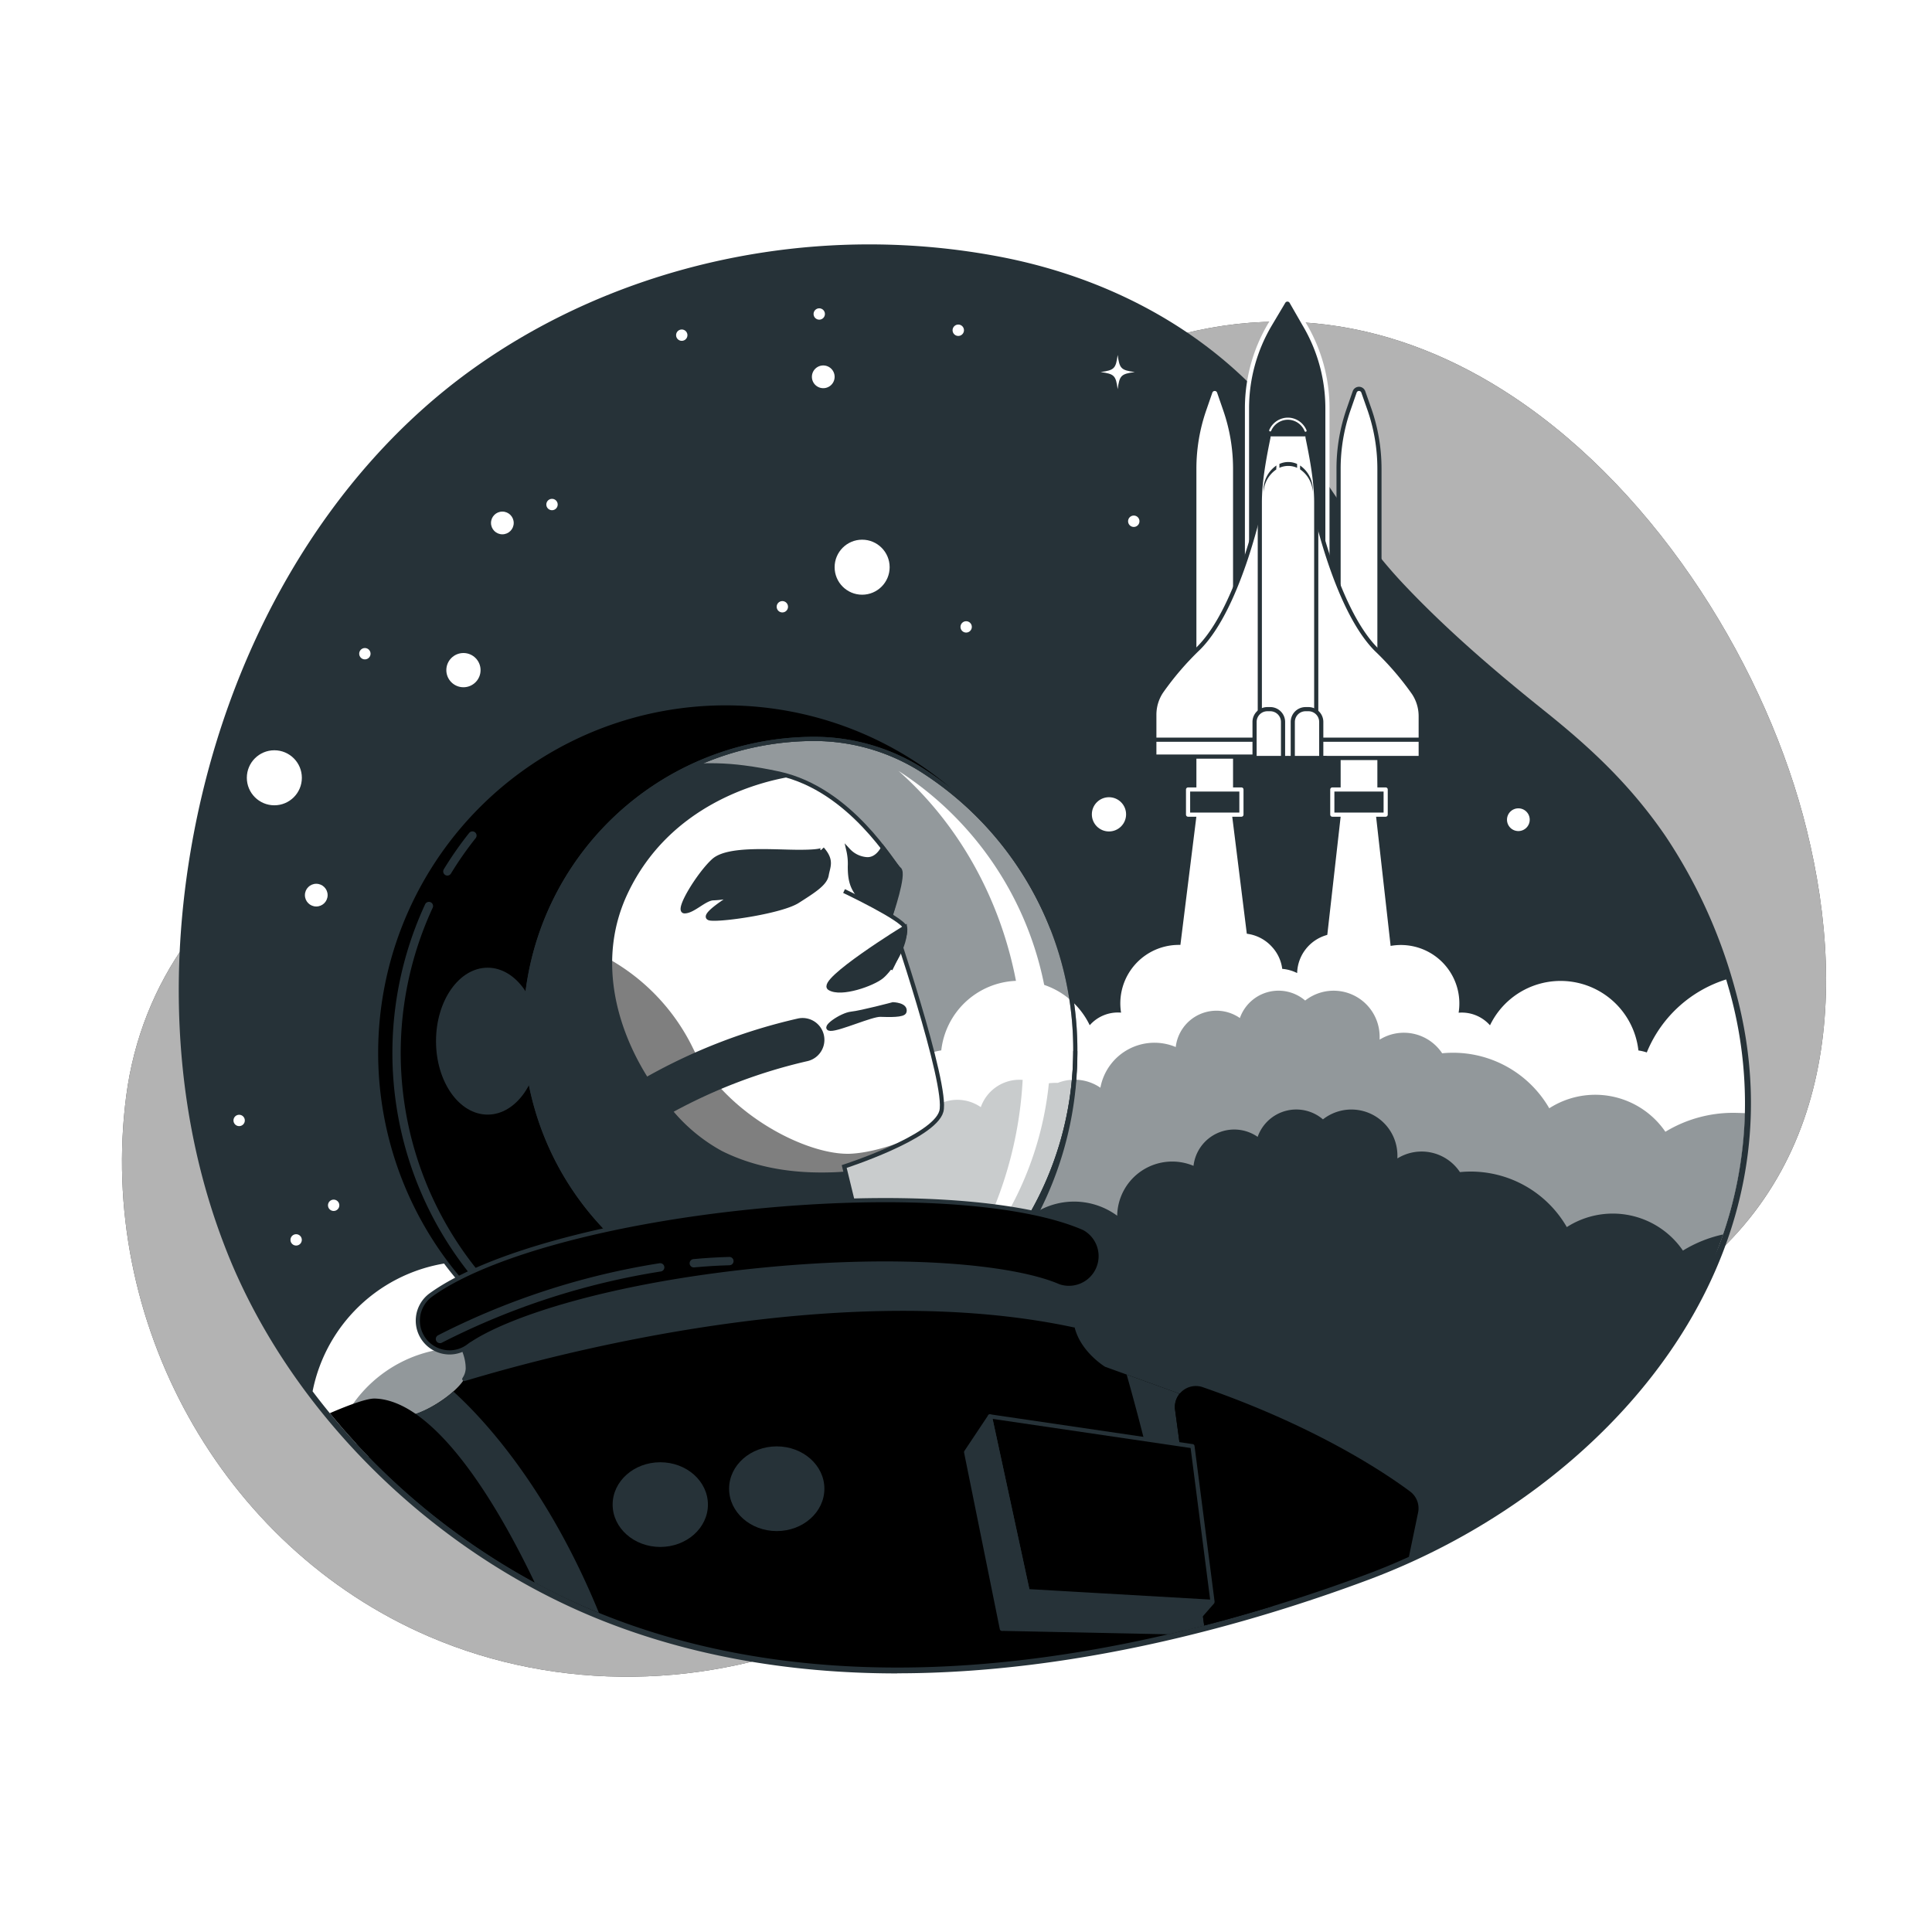 <svg class="animated" id="freepik_stories-to-the-stars" xmlns="http://www.w3.org/2000/svg" xmlns:xlink="http://www.w3.org/1999/xlink" viewBox="0 0 500 500" version="1.1" xmlns:svgjs="http://svgjs.com/svgjs"><style>svg#freepik_stories-to-the-stars:not(.animated) .animable {opacity: 0;}svg#freepik_stories-to-the-stars.animated #freepik--space-shuttle--inject-47 {animation: 1.5s Infinite  linear floating;animation-delay: 0s;}            @keyframes floating {                0% {                    opacity: 1;                    transform: translateY(0px);                }                50% {                    transform: translateY(-10px);                }                100% {                    opacity: 1;                    transform: translateY(0px);                }            }        </style><g id="freepik--background-simple--inject-47" class="animable" style="transform-origin: 252.076px 258.592px;"><path d="M391.64,102.69C362.28,83.18,326.79,75.87,288.58,92.4c-37.77,16.34-57.15,54.93-89.81,77.83-34.74,24.35-80,27-117.68,45.84-26.62,13.34-44.58,38-48.43,67.59C25.13,341.6,57,400.21,110.92,423.48c33.63,14.51,72.5,13.69,105.93-1,25.66-11.27,47.85-29.35,73.41-41.08C334.64,361,386.61,362,428.9,336.07c44.76-27.42,49.77-76.26,38.67-121.33C457.48,173.78,429.71,128,391.64,102.69Z" style="fill: rgb(0, 0, 0); transform-origin: 252.076px 258.592px;" id="elehvn2eggybt" class="animable"></path><g id="elns98dr0hi7d"><path d="M391.64,102.69C362.28,83.18,326.79,75.87,288.58,92.4c-37.77,16.34-57.15,54.93-89.81,77.83-34.74,24.35-80,27-117.68,45.84-26.62,13.34-44.58,38-48.43,67.59C25.13,341.6,57,400.21,110.92,423.48c33.63,14.51,72.5,13.69,105.93-1,25.66-11.27,47.85-29.35,73.41-41.08C334.64,361,386.61,362,428.9,336.07c44.76-27.42,49.77-76.26,38.67-121.33C457.48,173.78,429.71,128,391.64,102.69Z" style="fill: rgb(255, 255, 255); opacity: 0.7; transform-origin: 252.076px 258.592px;" class="animable"></path></g></g><g id="freepik--Stars--inject-47" class="animable" style="transform-origin: 249.704px 248.165px;"><path d="M232.19,433.08c-28.87,0-55.38-4.94-78.8-14.67-40.13-16.69-74.5-49.57-91.93-88-1.2-2.63-2.37-5.45-3.48-8.36-11.7-30.51-14.71-65.6-8.7-101.49,8.8-52.58,35.49-98.21,73.2-125.17,29-20.73,65.38-32.14,102.48-32.14a180.37,180.37,0,0,1,33.69,3.17c31.86,6.07,58.79,22.33,75.84,45.77,3,4.19,5.93,8.47,8.73,12.62,6.21,9.19,12.07,17.88,19.69,26,12.19,13,26,24.5,36.69,33.07s21.68,18.27,31.38,32.42a134.81,134.81,0,0,1,18.09,39.83C468.44,326.12,415.77,386,353.73,409c-29.57,11-74.67,24.05-121.53,24.05Z" style="fill: rgb(38, 50, 56); transform-origin: 249.704px 248.165px;" id="elcmnm3oi2vzc" class="animable"></path><path d="M216,97.52a2.94,2.94,0,1,1-2.94-2.94A2.94,2.94,0,0,1,216,97.52Z" style="fill: rgb(255, 255, 255); transform-origin: 213.06px 97.52px;" id="elq2ay7bncred" class="animable"></path><path d="M395.89,212.14A2.94,2.94,0,1,1,393,209.2,2.93,2.93,0,0,1,395.89,212.14Z" style="fill: rgb(255, 255, 255); transform-origin: 392.95px 212.14px;" id="elxqmza7c6hus" class="animable"></path><circle cx="81.85" cy="231.66" r="2.94" style="fill: rgb(255, 255, 255); transform-origin: 81.85px 231.66px;" id="elk3dejjl91p8" class="animable"></circle><circle cx="130.01" cy="135.34" r="2.94" style="fill: rgb(255, 255, 255); transform-origin: 130.01px 135.34px;" id="elr1gjgjakj8i" class="animable"></circle><path d="M249.47,85.48A1.47,1.47,0,1,1,248,84,1.46,1.46,0,0,1,249.47,85.48Z" style="fill: rgb(255, 255, 255); transform-origin: 248px 85.47px;" id="elpgrp2biw44" class="animable"></path><path d="M294.89,134.9a1.47,1.47,0,1,1-1.46-1.47A1.46,1.46,0,0,1,294.89,134.9Z" style="fill: rgb(255, 255, 255); transform-origin: 293.42px 134.9px;" id="el43x3hzd44w1" class="animable"></path><circle cx="94.43" cy="169.18" r="1.47" style="fill: rgb(255, 255, 255); transform-origin: 94.43px 169.18px;" id="elwsjvap21idq" class="animable"></circle><path d="M144.33,130.56a1.47,1.47,0,1,1-1.47-1.46A1.47,1.47,0,0,1,144.33,130.56Z" style="fill: rgb(255, 255, 255); transform-origin: 142.86px 130.57px;" id="elo6ttzezxijk" class="animable"></path><circle cx="212.02" cy="81.26" r="1.47" style="fill: rgb(255, 255, 255); transform-origin: 212.02px 81.26px;" id="el4uop836u0x" class="animable"></circle><circle cx="250.04" cy="162.24" r="1.47" style="fill: rgb(255, 255, 255); transform-origin: 250.04px 162.24px;" id="elnrn0ccevwu" class="animable"></circle><circle cx="61.89" cy="289.97" r="1.47" style="fill: rgb(255, 255, 255); transform-origin: 61.89px 289.97px;" id="els16flscuf" class="animable"></circle><circle cx="86.35" cy="311.93" r="1.47" style="fill: rgb(255, 255, 255); transform-origin: 86.35px 311.93px;" id="elc6sx207rmaw" class="animable"></circle><circle cx="76.64" cy="320.88" r="1.47" style="fill: rgb(255, 255, 255); transform-origin: 76.64px 320.88px;" id="elm9xg0iwrrt" class="animable"></circle><circle cx="176.44" cy="86.74" r="1.47" style="fill: rgb(255, 255, 255); transform-origin: 176.44px 86.74px;" id="elf1jh41uzd9b" class="animable"></circle><circle cx="202.47" cy="157.03" r="1.47" style="fill: rgb(255, 255, 255); transform-origin: 202.47px 157.03px;" id="elg7e8gz816gt" class="animable"></circle><g id="el0a5mo15orpj"><circle cx="223.12" cy="146.79" r="7.12" style="fill: rgb(255, 255, 255); transform-origin: 223.12px 146.79px; transform: rotate(-9.2deg);" class="animable"></circle></g><circle cx="71" cy="201.29" r="7.12" style="fill: rgb(255, 255, 255); transform-origin: 71px 201.29px;" id="el9dp327emj65" class="animable"></circle><circle cx="119.94" cy="173.43" r="4.43" style="fill: rgb(255, 255, 255); transform-origin: 119.94px 173.43px;" id="elda1t7c5h2g8" class="animable"></circle><circle cx="287" cy="210.75" r="4.43" style="fill: rgb(255, 255, 255); transform-origin: 287px 210.75px;" id="ely3oebfljz2h" class="animable"></circle><path d="M293.68,96.29c-3.55-.49-3.94-.88-4.43-4.43-.48,3.55-.87,3.94-4.42,4.43,3.55.48,3.94.87,4.42,4.42C289.74,97.16,290.13,96.77,293.68,96.29Z" style="fill: rgb(255, 255, 255); transform-origin: 289.255px 96.285px;" id="eljdty9ptoba" class="animable"></path></g><g id="freepik--space-shuttle--inject-47" class="animable" style="transform-origin: 333.21px 165.583px;"><polygon points="324.71 253.65 303.81 253.65 309.5 207.94 309.5 199.75 319.02 199.75 319.02 207.94 324.71 253.65" style="fill: rgb(255, 255, 255); stroke: rgb(38, 50, 56); stroke-linecap: round; stroke-linejoin: round; stroke-width: 1.077px; transform-origin: 314.26px 226.7px;" id="elw6giod5ov" class="animable"></polygon><polygon points="361.43 253.65 341.64 253.65 346.78 208.14 346.78 199.75 356.29 199.75 356.29 207.94 361.43 253.65" style="fill: rgb(255, 255, 255); stroke: rgb(38, 50, 56); stroke-linecap: round; stroke-linejoin: round; stroke-width: 1.077px; transform-origin: 351.535px 226.7px;" id="el00glrc7dhyqua" class="animable"></polygon><path d="M315.49,101.43a1.19,1.19,0,0,0-2.24,0L311.67,106a46.59,46.59,0,0,0-2.58,15.3V205h10.56v-83.7a46.59,46.59,0,0,0-2.58-15.3Z" style="fill: rgb(255, 255, 255); stroke: rgb(38, 50, 56); stroke-linecap: round; stroke-linejoin: round; stroke-width: 1.077px; transform-origin: 314.37px 152.821px;" id="eljj4yhd83t1" class="animable"></path><rect x="307.47" y="204.32" width="13.81" height="6.51" style="fill: rgb(38, 50, 56); stroke: rgb(255, 255, 255); stroke-linecap: round; stroke-linejoin: round; stroke-width: 1.077px; transform-origin: 314.375px 207.575px;" id="elj34st99c8b" class="animable"></rect><path d="M352.82,101.43a1.18,1.18,0,0,0-2.23,0L349,106a46.59,46.59,0,0,0-2.58,15.3V205H357v-83.7a46.85,46.85,0,0,0-2.57-15.3Z" style="fill: rgb(255, 255, 255); stroke: rgb(38, 50, 56); stroke-linecap: round; stroke-linejoin: round; stroke-width: 1.077px; transform-origin: 351.71px 152.818px;" id="elf7k99i9sw4a" class="animable"></path><path d="M334.19,78.06a1.19,1.19,0,0,0-2,0l-3.47,5.83a42.46,42.46,0,0,0-6,21.69v79.9h20.82v-79.9a42.46,42.46,0,0,0-6-21.69Z" style="fill: rgb(38, 50, 56); stroke: rgb(255, 255, 255); stroke-linecap: round; stroke-linejoin: round; stroke-width: 1.077px; transform-origin: 333.13px 131.498px;" id="elbjcf9lp5ly7" class="animable"></path><rect x="344.8" y="204.32" width="13.81" height="6.51" style="fill: rgb(38, 50, 56); stroke: rgb(255, 255, 255); stroke-linecap: round; stroke-linejoin: round; stroke-width: 1.077px; transform-origin: 351.705px 207.575px;" id="eliglp0leckyl" class="animable"></rect><path d="M326.78,128.48s-5.61,28.29-16.57,39.25A75.66,75.66,0,0,0,300.53,179a10.83,10.83,0,0,0-1.79,6v10.81h30.33V125.43Z" style="fill: rgb(255, 255, 255); stroke: rgb(38, 50, 56); stroke-linecap: round; stroke-linejoin: round; stroke-width: 1.077px; transform-origin: 313.905px 160.62px;" id="elbortlfx3dm" class="animable"></path><line x1="299" y1="191.43" x2="326.27" y2="191.43" style="fill: none; stroke: rgb(38, 50, 56); stroke-linecap: round; stroke-linejoin: round; stroke-width: 1.077px; transform-origin: 312.635px 191.43px;" id="el1cb3uwew6vk" class="animable"></line><path d="M339.64,128.87s5.61,28.28,16.57,39.24a75.66,75.66,0,0,1,9.68,11.25,10.86,10.86,0,0,1,1.79,6v10.81H337.35V125.81Z" style="fill: rgb(255, 255, 255); stroke: rgb(38, 50, 56); stroke-linecap: round; stroke-linejoin: round; stroke-width: 1.077px; transform-origin: 352.515px 160.99px;" id="els3ydxcxhnac" class="animable"></path><line x1="340.03" y1="191.43" x2="367.29" y2="191.43" style="fill: none; stroke: rgb(38, 50, 56); stroke-linecap: round; stroke-linejoin: round; stroke-width: 1.077px; transform-origin: 353.66px 191.43px;" id="elmeg6vgjwpbr" class="animable"></line><path d="M333.86,108.39a5.53,5.53,0,0,0-1.15,0,5.14,5.14,0,0,0-4.43,4.51l0,.25c-1,4.9-2.24,11.26-2.24,16.82V197.4h14.6V130c0-5.56-1.24-11.92-2.25-16.82l0-.25A5.14,5.14,0,0,0,333.86,108.39Z" style="fill: rgb(255, 255, 255); stroke: rgb(38, 50, 56); stroke-linecap: round; stroke-linejoin: round; stroke-width: 1.077px; transform-origin: 333.34px 152.88px;" id="elk3tztc74k2" class="animable"></path><path d="M328,183.53h.74a3.31,3.31,0,0,1,3.31,3.31v10a0,0,0,0,1,0,0h-7.37a0,0,0,0,1,0,0v-10A3.31,3.31,0,0,1,328,183.53Z" style="fill: rgb(255, 255, 255); stroke: rgb(38, 50, 56); stroke-linecap: round; stroke-linejoin: round; stroke-width: 1.077px; transform-origin: 328.365px 190.185px;" id="elvxg7z2ktifa" class="animable"></path><rect x="323.5" y="196.17" width="9.65" height="6.51" style="fill: rgb(38, 50, 56); stroke: rgb(38, 50, 56); stroke-linecap: round; stroke-linejoin: round; stroke-width: 1.077px; transform-origin: 328.325px 199.425px;" id="elid5h7mp25om" class="animable"></rect><path d="M337.89,183.53h.74a3.31,3.31,0,0,1,3.31,3.31v10a0,0,0,0,1,0,0h-7.37a0,0,0,0,1,0,0v-10A3.31,3.31,0,0,1,337.89,183.53Z" style="fill: rgb(255, 255, 255); stroke: rgb(38, 50, 56); stroke-linecap: round; stroke-linejoin: round; stroke-width: 1.077px; transform-origin: 338.255px 190.185px;" id="elorqafixp6k" class="animable"></path><rect x="333.44" y="196.17" width="9.65" height="6.51" style="fill: rgb(38, 50, 56); stroke: rgb(38, 50, 56); stroke-linecap: round; stroke-linejoin: round; stroke-width: 1.077px; transform-origin: 338.265px 199.425px;" id="elkxddjyt682" class="animable"></rect><path d="M333.86,108.39a5.53,5.53,0,0,0-1.15,0,5.1,5.1,0,0,0-4.33,4h9.81A5.09,5.09,0,0,0,333.86,108.39Z" style="fill: rgb(38, 50, 56); stroke: rgb(38, 50, 56); stroke-linecap: round; stroke-linejoin: round; stroke-width: 1.077px; transform-origin: 333.285px 110.375px;" id="ela5indfi7k3b" class="animable"></path><path d="M330.34,120.47A7.65,7.65,0,0,0,327,127c0,.17,0,.34,0,.51a7.58,7.58,0,0,1,3.29-6Z" style="fill: rgb(38, 50, 56); transform-origin: 328.669px 123.99px;" id="el9ibzit1qik8" class="animable"></path><path d="M335.69,120.07a5.49,5.49,0,0,0-4.58,0v1a5.6,5.6,0,0,1,4.58,0Z" style="fill: rgb(38, 50, 56); transform-origin: 333.4px 120.32px;" id="eljug1twv1obf" class="animable"></path><path d="M336.46,120.47v1a7.55,7.55,0,0,1,3.29,6c0-.17,0-.34,0-.51A7.65,7.65,0,0,0,336.46,120.47Z" style="fill: rgb(38, 50, 56); transform-origin: 338.106px 123.97px;" id="el15u7wvpim88" class="animable"></path><path d="M337.88,111.47a5,5,0,0,0-4-3.08,5.53,5.53,0,0,0-1.15,0,5,5,0,0,0-4,3" style="fill: none; stroke: rgb(255, 255, 255); stroke-linecap: round; stroke-linejoin: round; stroke-width: 0.539px; transform-origin: 333.305px 109.915px;" id="elp51kdd556p" class="animable"></path></g><g id="freepik--Smoke--inject-47" class="animable" style="transform-origin: 266.26px 336.566px;"><path d="M447.63,256.58c-.29-1-.59-2.07-.9-3.1a32.78,32.78,0,0,0-20.32,18.35c-.08.18-.14.36-.22.54a12.66,12.66,0,0,0-2.17-.51,20.27,20.27,0,0,0-38.41-6.51,9.74,9.74,0,0,0-8.12-3.26,15.13,15.13,0,0,0-22.36-15.58,10.53,10.53,0,0,0-17.35-.68,10.47,10.47,0,0,0-2.08,6,10.48,10.48,0,0,0-3.86-1.09,10.24,10.24,0,0,0-2.58-5.61,10.49,10.49,0,0,0-16.76,1.36,15.13,15.13,0,0,0-22.37,15.58,9.7,9.7,0,0,0-8.11,3.26,20.27,20.27,0,0,0-38.42,6.51,13.11,13.11,0,0,0-2.17.51l-.21-.54a32.89,32.89,0,0,0-62.7,7.95,35.29,35.29,0,0,0-16,20.33q-1.08-.06-2.16-.06a45.39,45.39,0,0,0-41.27,26.49A41.71,41.71,0,0,0,80.9,360.07a176,176,0,0,0,14.46,16.85h246c32.91,0,64.83-12.18,88.76-34.77,6.86-6.47,12.37-13.24,14.95-20.28a105.44,105.44,0,0,0,6.5-33.73A108.22,108.22,0,0,0,447.63,256.58Z" style="fill: rgb(255, 255, 255); transform-origin: 266.25px 309.246px;" id="elaafinrc2tmu" class="animable"></path><g id="elgy36opini7a"><path d="M448.53,288A33.79,33.79,0,0,0,431,292.9a22,22,0,0,0-30.05-6.08A28.75,28.75,0,0,0,376,272.45c-.93,0-1.86.05-2.77.14a11.89,11.89,0,0,0-16.18-3.53c0-.25,0-.5,0-.75a11.91,11.91,0,0,0-19.27-9.37,10.6,10.6,0,0,0-16.9,4.53,10.61,10.61,0,0,0-16.6,7.5,14.23,14.23,0,0,0-19.5,10.53,11.8,11.8,0,0,0-11-1.26l-.39,0a18.61,18.61,0,0,0-4.44.54,10.45,10.45,0,0,0-5.12-1.34,10.6,10.6,0,0,0-10,7.09,10.64,10.64,0,0,0-9.94-1.17,34.16,34.16,0,0,0-38.66,18,18.89,18.89,0,0,0-16,10.89,34.19,34.19,0,0,0-52.49,39.31,34,34,0,0,0-19.42-4.71A34.34,34.34,0,0,0,88.12,369,178.59,178.59,0,0,0,154,417c23.23,9.66,49.55,14.56,78.22,14.56h0c46.64,0,91.55-13,121-24,51.8-19.21,97-64.35,98.4-119.48C450.59,288.05,449.57,288,448.53,288Z" style="fill: rgb(38, 50, 56); opacity: 0.5; transform-origin: 269.87px 343.973px;" class="animable"></path></g><path d="M435.54,323.65a22,22,0,0,0-30.05-6.08A28.72,28.72,0,0,0,380.6,303.2c-.94,0-1.86.05-2.77.14a11.9,11.9,0,0,0-16.18-3.54c0-.24,0-.49,0-.75a11.91,11.91,0,0,0-19.27-9.36,10.6,10.6,0,0,0-16.9,4.53,10.61,10.61,0,0,0-16.6,7.5,14.24,14.24,0,0,0-19.75,12.91,18.86,18.86,0,0,0-28.28,7.28,34.16,34.16,0,0,0-53.4,18.34,14.26,14.26,0,0,0-11.14,13.67,18.85,18.85,0,0,0-28.27,7.28,34.18,34.18,0,0,0-54.63,27.4c0,.19,0,.37,0,.56h-.15v3.9A174.61,174.61,0,0,0,154,417c23.23,9.66,49.55,14.56,78.22,14.56h0c46.64,0,91.55-13,121-24,41.56-15.42,78.88-47.53,92.72-88.09A33.61,33.61,0,0,0,435.54,323.65Z" style="fill: rgb(38, 50, 56); transform-origin: 279.6px 359.348px;" id="el2grf653v8nf" class="animable"></path></g><g id="freepik--Astronaut--inject-47" class="animable animator-active" style="transform-origin: 226.237px 306.784px;"><g id="el3uye05ix8ed"><path d="M239.29,199.75a52.16,52.16,0,0,0-28.35-8.52h-.16a74.82,74.82,0,1,0,54.14,126.44,85.82,85.82,0,0,0-25.63-117.92Z" style="fill: rgb(255, 255, 255); stroke: rgb(38, 50, 56); stroke-miterlimit: 10; stroke-width: 1.077px; opacity: 0.5; transform-origin: 207.114px 266.05px;" class="animable"></path></g><path d="M232.9,199.75c-.13-.09-.26-.16-.38-.25,19.67,17.39,32.29,44.15,32.29,74.17a102,102,0,0,1-13,50.2,77.22,77.22,0,0,0,6.71-6.2A85.82,85.82,0,0,0,232.9,199.75Z" style="fill: rgb(255, 255, 255); transform-origin: 252.206px 261.685px;" id="elfp12lkotvt" class="animable"></path><path d="M264.92,317.67a74.81,74.81,0,1,1-54.14-126.44h.16a52.16,52.16,0,0,1,28.35,8.52,86.11,86.11,0,0,1,33.1,40.6,90.48,90.48,0,1,0,5.9,32.18c0-.17,0-.34,0-.51A85.43,85.43,0,0,1,264.92,317.67Z" style="fill: rgb(0, 0, 0); stroke: rgb(38, 50, 56); stroke-miterlimit: 10; stroke-width: 1.077px; transform-origin: 187.81px 272.488px;" id="elyj72x0j8u1d" class="animable"></path><path d="M111,234.48a90.53,90.53,0,0,0,14.2,97.83" style="fill: rgb(0, 0, 0); stroke: rgb(38, 50, 56); stroke-linecap: round; stroke-linejoin: round; stroke-width: 2.155px; transform-origin: 113.915px 283.395px;" id="el6oblfdw49qf" class="animable"></path><path d="M122.26,216.24a91.06,91.06,0,0,0-6.48,9.28" style="fill: rgb(0, 0, 0); stroke: rgb(38, 50, 56); stroke-linecap: round; stroke-linejoin: round; stroke-width: 2.155px; transform-origin: 119.02px 220.88px;" id="eli0nam7colds" class="animable"></path><g style="clip-path: url(&quot;#freepik--clip-path--inject-47&quot;); transform-origin: 184.02px 263.872px;" id="elh5llxj9bxfk" class="animable"><path d="M139.84,215.4c14-13.44,33.54-19.3,52.76-16.77,2.83.37,5.83.88,9,1.57,18.76,4.13,29.64,23.64,31.14,24.77s-2.25,12-2.25,12,15,43.9,13.13,50.66-25.14,14.26-25.14,14.26l3.38,13.88-71.29,13.88s-6-27-13.89-37.89-13.93-23.15-12-45.78C125.76,232.75,132.22,222.74,139.84,215.4Z" style="fill: rgb(255, 255, 255); transform-origin: 184.05px 263.853px;" id="elwxtlkcwhkl" class="animable"></path><g style="clip-path: url(&quot;#freepik--clip-path-2--inject-47&quot;); transform-origin: 180.079px 286.833px;" id="el5d29y4qj7bc" class="animable"><g id="ell4ad7dn0kif"><path d="M220.4,298.57c-11.31.68-32.89-10.28-41.11-27.41a53,53,0,0,0-23.63-24,81.33,81.33,0,0,0-30.86-2.66c-.06.48-.12,1-.16,1.45-1.93,22.63,4.12,34.89,12,45.78s13.89,37.89,13.89,37.89l71.29-13.88-3.38-13.88a115.51,115.51,0,0,0,17.44-7.36C231.14,296.44,225.46,298.26,220.4,298.57Z" style="opacity: 0.5; transform-origin: 180.079px 286.833px;" class="animable"></path></g></g><path d="M139.84,215.4c14-13.44,33.54-19.3,52.76-16.77,2.83.37,5.83.88,9,1.57,18.76,4.13,29.64,23.64,31.14,24.77s-2.25,12-2.25,12,15,43.9,13.13,50.66-25.14,14.26-25.14,14.26l3.38,13.88-71.29,13.88s-6-27-13.89-37.89-13.93-23.15-12-45.78C125.76,232.75,132.22,222.74,139.84,215.4Z" style="fill: none; stroke: rgb(38, 50, 56); stroke-miterlimit: 10; stroke-width: 1.077px; transform-origin: 184.05px 263.853px;" id="el1dq3tvki631" class="animable"></path><path d="M212.81,219.71s.75.75-6,.75-18.39-1.12-22.14,2.26-9.76,13.13-7.5,13.13,5.25-3.38,7.5-3.38a26.61,26.61,0,0,0,5.25-.75s-9.38,5.63-6,6,18.39-1.87,22.51-4.5,7.13-4.5,7.51-6.75S215.44,222.72,212.81,219.71Z" style="fill: rgb(38, 50, 56); stroke: rgb(38, 50, 56); stroke-miterlimit: 10; stroke-width: 1.077px; transform-origin: 195.59px 228.735px;" id="elq0tq7qzrezn" class="animable"></path><path d="M228.51,219.46c-.29.59-1.77,3.21-4.44,2.88a7.17,7.17,0,0,1-4.5-2.25,15.16,15.16,0,0,1,.37,4.13c0,3,.38,5.25,2.25,7.5s8.26,5.25,8.26,5.25,2.25-6.75,2.25-12C232.22,224.61,230.81,222.42,228.51,219.46Z" style="fill: rgb(38, 50, 56); stroke: rgb(38, 50, 56); stroke-miterlimit: 10; stroke-width: 1.077px; transform-origin: 226.135px 228.215px;" id="elijtjeu9na8m" class="animable"></path><path d="M218.44,230.6s15,7.12,15.76,9.38-3.75,10.88-3.75,10.88" style="fill: rgb(255, 255, 255); stroke: rgb(38, 50, 56); stroke-miterlimit: 10; stroke-width: 1.077px; transform-origin: 226.363px 240.73px;" id="elnsais5ossp8" class="animable"></path><path d="M234.2,240s-22.51,13.88-19.51,15.75,11.25-1.12,13.51-3S234.57,244.85,234.2,240Z" style="fill: rgb(38, 50, 56); stroke: rgb(38, 50, 56); stroke-miterlimit: 10; stroke-width: 1.077px; transform-origin: 224.319px 248.171px;" id="eldvg2wtxf75m" class="animable"></path><path d="M231.11,259.9s-8.13,2.16-10.77,2.44-7.65,3.84-5.4,3.92,10.65-3.72,12.9-3.64,6,.18,6.24-.78C234.56,260,231.11,259.9,231.11,259.9Z" style="fill: rgb(38, 50, 56); stroke: rgb(38, 50, 56); stroke-miterlimit: 10; stroke-width: 1.077px; transform-origin: 224.25px 263.081px;" id="eluyqeutvz9v" class="animable"></path><path d="M218.76,303.19c-.91.08-1.74.14-2.47.17-8.22.35-19-.27-29.46-5.48a44.31,44.31,0,0,1-12.48-10.17A136.11,136.11,0,0,1,209,274.61a5.65,5.65,0,1,0-2.59-11,145.71,145.71,0,0,0-38.92,15c-8.24-13.24-12.89-30.9-5-47.48,10.89-22.91,33.85-28.73,42-30.1-.95-.3-1.92-.57-2.91-.79-3.13-.69-6.13-1.2-9-1.57-19.22-2.53-38.79,3.33-52.76,16.77-7.62,7.34-14.08,17.35-15.2,30.58-1.93,22.63,4.12,34.89,12,45.78s13.89,37.89,13.89,37.89l71.29-13.88Z" style="fill: rgb(38, 50, 56); transform-origin: 173.029px 263.892px;" id="elnbcq4m5iwu" class="animable"></path></g><path d="M239.29,199.75a52.16,52.16,0,0,0-28.35-8.52h-.16a74.82,74.82,0,1,0,54.14,126.44,85.82,85.82,0,0,0-25.63-117.92Z" style="fill: none; stroke: rgb(38, 50, 56); stroke-miterlimit: 10; stroke-width: 1.077px; transform-origin: 207.114px 266.05px;" id="elk0eyn8jd5ht" class="animable"></path><g id="elftfufsk0gdh"><ellipse cx="126.2" cy="269.45" rx="13.36" ry="19.01" style="fill: rgb(38, 50, 56); transform-origin: 126.2px 269.45px; transform: rotate(-1.75deg);" class="animable"></ellipse></g><path d="M286,353.72s-7.71-4.63-8.22-12.33.51-10.79.51-10.79-48.81-31.35-150.55,3.59c0,0-12.33,1.54-10.79,7.2s4.11,8.22,4.11,12.84S111.3,365,107.18,366.05c-1.49.37-7.52,3.46-15,7.49A178.08,178.08,0,0,0,154,417c23.23,9.66,49.55,14.56,78.22,14.56h0c35.33,0,69.66-7.48,97-15.85l-.6-46.6Z" style="fill: rgb(0, 0, 0); transform-origin: 210.7px 374.616px;" id="elp26dli69fg" class="animable"></path><path d="M138.37,409.55c-11.92-25-27.29-47.29-41.46-47.61-1.91,0-6,1.4-11.55,3.79A180.14,180.14,0,0,0,138.37,409.55Z" style="fill: rgb(0, 0, 0); transform-origin: 111.865px 385.745px;" id="elosivx1aj1ah" class="animable"></path><path d="M127.74,334.19s-12.33,1.54-10.79,7.2,4.11,8.22,4.11,12.84a5.22,5.22,0,0,1-.9,2.66C144.61,349.52,218.07,330.16,278,343a11.93,11.93,0,0,1-.22-1.62c-.52-7.71.51-10.79.51-10.79S229.48,299.25,127.74,334.19Z" style="fill: rgb(38, 50, 56); stroke: rgb(38, 50, 56); stroke-linejoin: round; stroke-width: 1.077px; transform-origin: 197.553px 337.28px;" id="el82w1ncifp8h" class="animable"></path><path d="M116.37,350a8.22,8.22,0,0,1-4.82-14.89c14.24-10.29,46.17-19,83.32-22.73,36.68-3.68,69.51-1.59,85.67,5.47A8.22,8.22,0,0,1,274,332.87c-11.08-4.84-39.32-8-77.44-4.18-38.58,3.88-65.64,12.69-75.35,19.7A8.18,8.18,0,0,1,116.37,350Z" style="fill: rgb(0, 0, 0); stroke: rgb(38, 50, 56); stroke-miterlimit: 10; stroke-width: 1.077px; transform-origin: 196.496px 330.296px;" id="elncbukg21i3" class="animable"></path><path d="M179.55,326.93c3-.28,6.11-.48,9.22-.56" style="fill: none; stroke: rgb(38, 50, 56); stroke-linecap: round; stroke-linejoin: round; stroke-width: 2.155px; transform-origin: 184.16px 326.65px;" id="elmo9mlxxcfda" class="animable"></path><path d="M113.86,346.53a190.51,190.51,0,0,1,57-18.54" style="fill: none; stroke: rgb(38, 50, 56); stroke-linecap: round; stroke-linejoin: round; stroke-width: 2.155px; transform-origin: 142.36px 337.26px;" id="elnld1nx6rorh" class="animable"></path><path d="M117.32,360.11a30.08,30.08,0,0,1-9.75,5.82c10.9,7.54,21.83,24.83,30.8,43.62A167.6,167.6,0,0,0,154,417c.32.14.65.26,1,.39C141.62,384.71,124.85,366.93,117.32,360.11Z" style="fill: rgb(38, 50, 56); transform-origin: 131.285px 388.75px;" id="el39i6z3f0efh" class="animable"></path><path d="M305.16,360.86a1.55,1.55,0,0,0-.05-.23l-13.53-4.89A634.65,634.65,0,0,1,306.53,422c1.72-.42,3.42-.84,5.11-1.28l-7.53-55.84A5.32,5.32,0,0,1,305.16,360.86Z" style="fill: rgb(38, 50, 56); transform-origin: 301.61px 388.87px;" id="elimw8phr8aub" class="animable"></path><path d="M364.94,386c-6.47-4.81-24.36-16.84-53.67-27a5.43,5.43,0,0,0-7.16,5.84l7.53,55.84a428.24,428.24,0,0,0,41.57-13.07q5.78-2.13,11.41-4.7L367,391.45A5.42,5.42,0,0,0,364.94,386Z" style="fill: rgb(0, 0, 0); transform-origin: 335.589px 389.691px;" id="el51v8dmwuy4" class="animable"></path><polygon points="256.19 366.56 265.96 411.78 313.8 414.54 308.61 374.27 256.19 366.56" style="fill: rgb(0, 0, 0); stroke: rgb(38, 50, 56); stroke-linecap: round; stroke-linejoin: round; stroke-width: 1.077px; transform-origin: 284.995px 390.55px;" id="el8h1b01ssm3" class="animable"></polygon><polygon points="256.19 366.56 250.03 375.81 259.28 421.54 265.96 411.78 256.19 366.56" style="fill: rgb(38, 50, 56); stroke: rgb(38, 50, 56); stroke-linecap: round; stroke-linejoin: round; stroke-width: 1.077px; transform-origin: 257.995px 394.05px;" id="el5h2kpjvvilt" class="animable"></polygon><path d="M266,411.78l-6.7,10.29,43.12.89q3.08-.7,6.07-1.46l5.81-6.64Z" style="fill: rgb(38, 50, 56); transform-origin: 286.8px 417.37px;" id="eln7suv4n20vr" class="animable"></path><ellipse cx="170.88" cy="389.39" rx="12.33" ry="10.96" style="fill: rgb(38, 50, 56); transform-origin: 170.88px 389.39px;" id="elupvsyyop64" class="animable"></ellipse><ellipse cx="201.02" cy="385.28" rx="12.33" ry="10.96" style="fill: rgb(38, 50, 56); transform-origin: 201.02px 385.28px;" id="eldzc8d8vg9k4" class="animable"></ellipse></g><defs>     <filter id="active" height="200%">         <feMorphology in="SourceAlpha" result="DILATED" operator="dilate" radius="2"></feMorphology>                <feFlood flood-color="#32DFEC" flood-opacity="1" result="PINK"></feFlood>        <feComposite in="PINK" in2="DILATED" operator="in" result="OUTLINE"></feComposite>        <feMerge>            <feMergeNode in="OUTLINE"></feMergeNode>            <feMergeNode in="SourceGraphic"></feMergeNode>        </feMerge>    </filter>    <filter id="hover" height="200%">        <feMorphology in="SourceAlpha" result="DILATED" operator="dilate" radius="2"></feMorphology>                <feFlood flood-color="#ff0000" flood-opacity="0.5" result="PINK"></feFlood>        <feComposite in="PINK" in2="DILATED" operator="in" result="OUTLINE"></feComposite>        <feMerge>            <feMergeNode in="OUTLINE"></feMergeNode>            <feMergeNode in="SourceGraphic"></feMergeNode>        </feMerge>            <feColorMatrix type="matrix" values="0   0   0   0   0                0   1   0   0   0                0   0   0   0   0                0   0   0   1   0 "></feColorMatrix>    </filter></defs><defs><clipPath id="freepik--clip-path--inject-47"><path d="M239.29,199.75a52.16,52.16,0,0,0-28.35-8.52h-.16a74.82,74.82,0,1,0,54.14,126.44,85.82,85.82,0,0,0-25.63-117.92Z" style="fill:none;stroke:#263238;stroke-miterlimit:10;stroke-width:1.077px"></path></clipPath><clipPath id="freepik--clip-path-2--inject-47"><path d="M139.84,215.4c14-13.44,33.54-19.3,52.76-16.77,2.83.37,5.83.88,9,1.57,18.76,4.13,29.64,23.64,31.14,24.77s-2.25,12-2.25,12,15,43.9,13.13,50.66-25.14,14.26-25.14,14.26l3.38,13.88-71.29,13.88s-6-27-13.89-37.89-13.93-23.15-12-45.78C125.76,232.75,132.22,222.74,139.84,215.4Z" style="fill:#fff;stroke:#263238;stroke-miterlimit:10;stroke-width:1.077px"></path></clipPath></defs></svg>